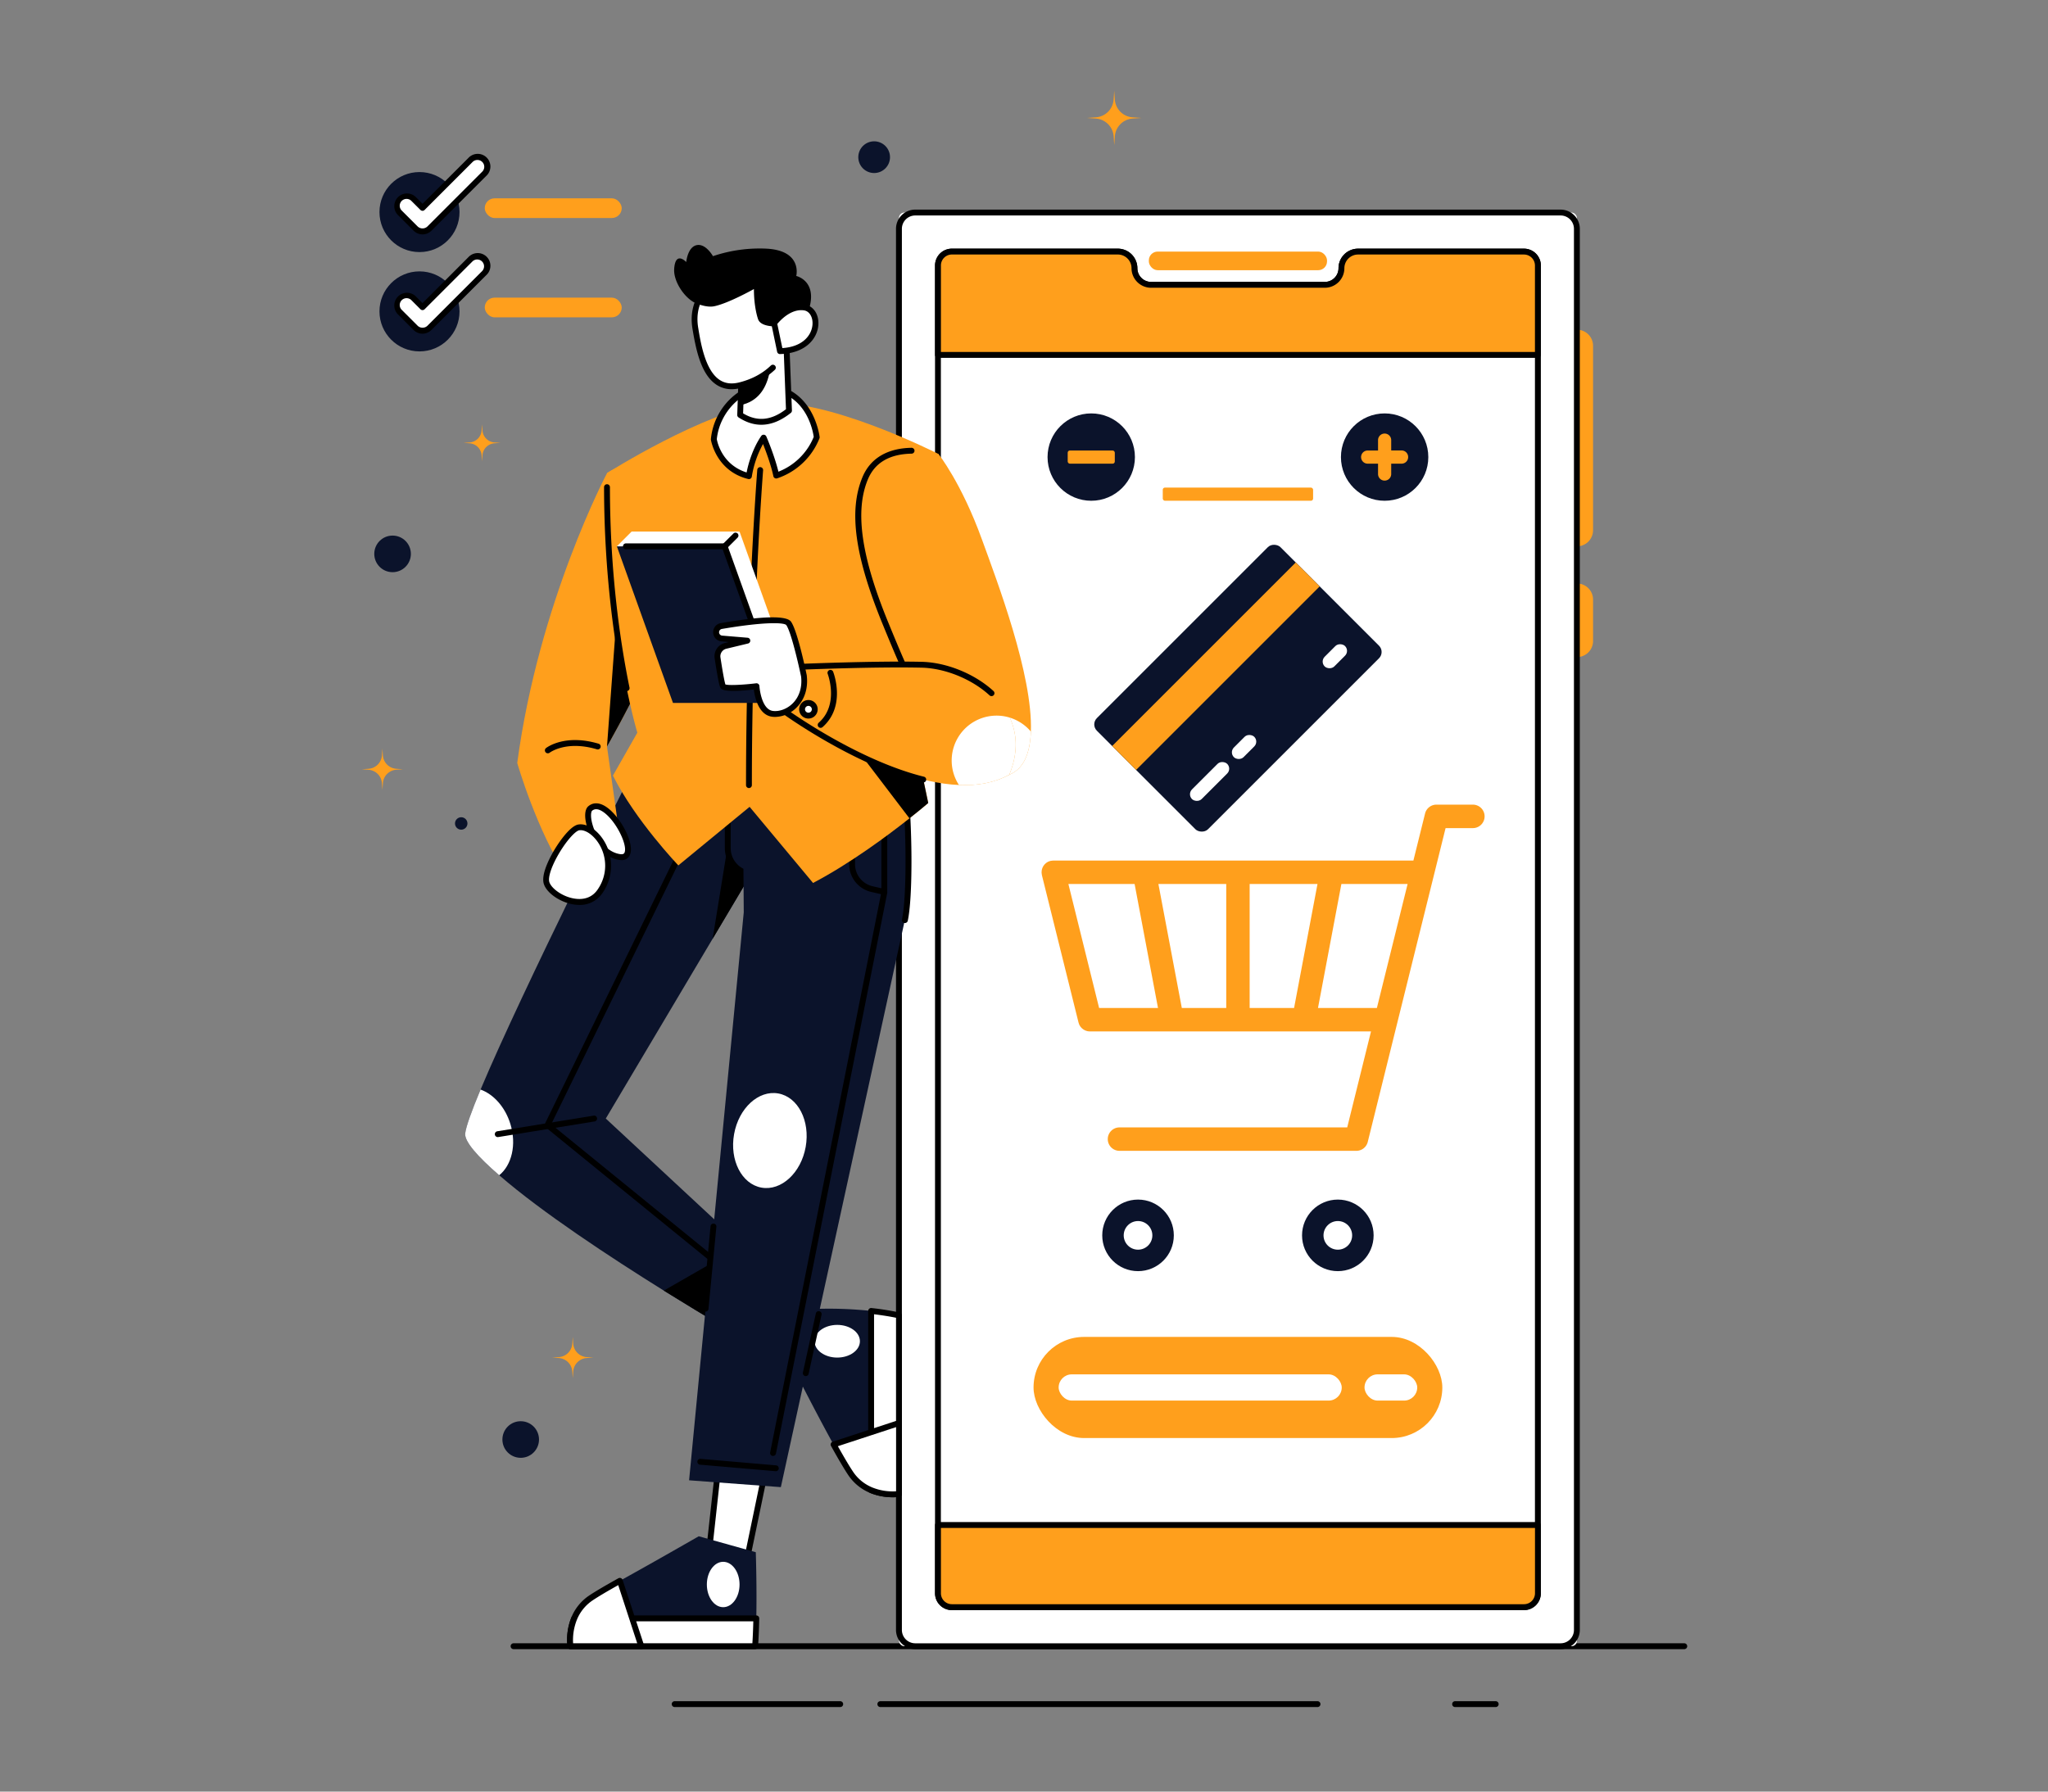 <svg id="GROUND" xmlns="http://www.w3.org/2000/svg" viewBox="0 0 1600 1400"><rect x="0" y="0" width="1600" height="1400" fill="#808080" stroke="none"/><defs><style>.cls-1{fill:#000;}.cls-2{fill:#FF9F1C;}.cls-3{fill:#fff;}.cls-4{fill:#0B132B;}</style></defs><title>Checkout</title><path class="cls-1" d="M1315.85,1288.69H401.22a2.29,2.29,0,0,1,0-4.58h914.63A2.29,2.29,0,1,1,1315.85,1288.69Z"/><path class="cls-1" d="M1029.31,1333.94H687.77a2.29,2.29,0,1,1,0-4.58h341.54A2.29,2.29,0,0,1,1029.31,1333.94Z"/><path class="cls-1" d="M656.43,1333.94H527.09a2.29,2.29,0,1,1,0-4.58H656.43A2.29,2.29,0,1,1,656.43,1333.94Z"/><path class="cls-1" d="M1168.51,1333.94H1136.8a2.29,2.29,0,1,1,0-4.58h31.72A2.29,2.29,0,1,1,1168.51,1333.94Z"/><path class="cls-2" d="M1232,257.66h0a12.58,12.58,0,0,1,12.58,12.58V414.33A12.58,12.58,0,0,1,1232,426.91h0a0,0,0,0,1,0,0V257.66a0,0,0,0,1,0,0Z"/><path class="cls-2" d="M1232,455.95h0a12.58,12.58,0,0,1,12.58,12.58v32.36A12.58,12.58,0,0,1,1232,513.47h0a0,0,0,0,1,0,0V455.95A0,0,0,0,1,1232,455.95Z"/><rect class="cls-3" x="702.32" y="166.09" width="529.65" height="1120.31" rx="4.17" ry="4.17"/><path class="cls-1" d="M1219.26,1288.69H715a15,15,0,0,1-15-15V178.8a15,15,0,0,1,15-15h504.23a15,15,0,0,1,15,15V1273.69A15,15,0,0,1,1219.26,1288.69ZM715,168.38A10.43,10.43,0,0,0,704.6,178.8V1273.69A10.44,10.44,0,0,0,715,1284.12h504.23a10.43,10.43,0,0,0,10.42-10.42V178.8a10.43,10.43,0,0,0-10.42-10.42H715Z"/><path class="cls-3" d="M1201.46,207.47V1245.05a10.85,10.85,0,0,1-10.85,10.85h-447a10.85,10.85,0,0,1-10.85-10.85V207.44a10.84,10.84,0,0,1,10.84-10.84H873.29a13,13,0,0,1,13,13h0a13,13,0,0,0,13,13H1035a13,13,0,0,0,13-13h0a13,13,0,0,1,13-13h129.63A10.91,10.91,0,0,1,1201.46,207.47Z"/><path class="cls-1" d="M1190.62,1258.19h-447a13.15,13.15,0,0,1-13.13-13.13V207.44a13.15,13.15,0,0,1,13.13-13.13H873.28a15.3,15.3,0,0,1,15.29,15.28,10.72,10.72,0,0,0,10.71,10.71H1035a10.72,10.72,0,0,0,10.71-10.71A15.3,15.3,0,0,1,1061,194.31h129.63a13.18,13.18,0,0,1,13.16,13.16V1245.05A13.15,13.15,0,0,1,1190.62,1258.19Zm-447-1059.3a8.57,8.57,0,0,0-8.56,8.56V1245.05a8.57,8.57,0,0,0,8.56,8.56h447a8.57,8.57,0,0,0,8.56-8.56V207.47a8.6,8.6,0,0,0-8.59-8.59H1061a10.72,10.72,0,0,0-10.71,10.71A15.3,15.3,0,0,1,1035,224.87H899.28A15.3,15.3,0,0,1,884,209.59a10.72,10.72,0,0,0-10.71-10.71H743.65Z"/><path class="cls-2" d="M1201.47,207.49v69.86H732.81V207.42a10.83,10.83,0,0,1,10.83-10.83H873.29a13,13,0,0,1,13,13,13,13,0,0,0,13,13H1035a13,13,0,0,0,13-13,13,13,0,0,1,13-13h129.62A10.92,10.92,0,0,1,1201.47,207.49Z"/><path class="cls-1" d="M1201.47,279.63H732.81a2.29,2.29,0,0,1-2.29-2.29V207.42a13.13,13.13,0,0,1,13.12-13.12H873.29a15.3,15.3,0,0,1,15.29,15.28,10.73,10.73,0,0,0,10.71,10.71H1035a10.72,10.72,0,0,0,10.71-10.71A15.31,15.31,0,0,1,1061,194.31h129.62a13.19,13.19,0,0,1,13.18,13.18v69.86A2.29,2.29,0,0,1,1201.47,279.63ZM735.1,275.05h464.08V207.49a8.61,8.61,0,0,0-8.6-8.6H1061a10.73,10.73,0,0,0-10.71,10.71A15.3,15.3,0,0,1,1035,224.87H899.28A15.31,15.31,0,0,1,884,209.59a10.72,10.72,0,0,0-10.71-10.71H743.64a8.55,8.55,0,0,0-8.54,8.54v67.63Z"/><path class="cls-2" d="M732.81,1191.71h468.66V1245a10.84,10.84,0,0,1-10.86,10.86h-447A10.84,10.84,0,0,1,732.81,1245v-53.32Z"/><path class="cls-1" d="M1190.61,1258.19h-447A13.15,13.15,0,0,1,730.52,1245v-53.32a2.29,2.29,0,0,1,2.29-2.29h468.66a2.29,2.29,0,0,1,2.29,2.29V1245A13.16,13.16,0,0,1,1190.61,1258.19ZM735.1,1194v51a8.57,8.57,0,0,0,8.54,8.57h447a8.58,8.58,0,0,0,8.57-8.57v-51H735.1Z"/><rect class="cls-4" x="865.71" y="476.38" width="202.85" height="122.8" rx="6.96" ry="6.96" transform="translate(-97 841.38) rotate(-45)"/><rect class="cls-2" x="848.52" y="507.37" width="202.85" height="26.44" transform="translate(-89.88 824.19) rotate(-45)"/><rect class="cls-3" x="925.54" y="605.33" width="38.9" height="10.66" rx="5.33" ry="5.33" transform="translate(-155.02 847.07) rotate(-45)"/><rect class="cls-3" x="960.68" y="578.39" width="22.5" height="10.66" rx="5.33" ry="5.33" transform="translate(-128.08 858.22) rotate(-45)"/><rect class="cls-3" x="1031.6" y="507.47" width="22.5" height="10.66" rx="5.33" ry="5.33" transform="translate(-57.16 887.6) rotate(-45)"/><rect class="cls-2" x="908.41" y="381.01" width="117.45" height="10.3" rx="1.69" ry="1.69"/><circle class="cls-4" cx="852.53" cy="357.18" r="34.13"/><rect class="cls-2" x="834.14" y="352.03" width="36.8" height="10.3" rx="1.69" ry="1.69"/><circle class="cls-4" cx="1081.74" cy="357.18" r="34.13"/><path class="cls-2" d="M1100.12,357.16a5.12,5.12,0,0,1-5.13,5.16h-8.11v8.11a5.14,5.14,0,1,1-10.28,0v-8.11h-8.11a5.14,5.14,0,1,1,0-10.28h8.11v-8.11a5.14,5.14,0,1,1,10.28,0V352H1095A5.12,5.12,0,0,1,1100.12,357.16Z"/><circle class="cls-4" cx="889.09" cy="965.35" r="27.96"/><circle class="cls-3" cx="889.09" cy="965.35" r="11.19"/><circle class="cls-4" cx="1045.18" cy="965.35" r="27.96"/><circle class="cls-3" cx="1045.18" cy="965.35" r="11.19"/><path class="cls-2" d="M1150.68,628.77h-28.47a9.16,9.16,0,0,0-8.88,6.95l-9.12,36.76H822.91l-0.17,0a22.32,22.32,0,0,0-1.86.23l-0.17,0c-0.21.05-.4,0.15-0.6,0.21a9.12,9.12,0,0,0-1,.34c-0.27.12-.51,0.27-0.76,0.41s-0.52.29-.77,0.47a9,9,0,0,0-.7.58c-0.22.19-.43,0.37-0.63,0.58s-0.38.45-.56,0.68-0.36.46-.52,0.7-0.28.5-.41,0.76a8.9,8.9,0,0,0-.39.81c-0.11.28-.19,0.58-0.27,0.87s-0.16.54-.21,0.82a9.12,9.12,0,0,0-.1,1c0,0.21-.06.41-0.06,0.62,0,0.06,0,.11,0,0.17a22.16,22.16,0,0,0,.23,1.86c0,0.06,0,.11,0,0.17L842.59,799c0.05,0.21.15,0.4,0.21,0.6a9,9,0,0,0,.34,1c0.12,0.27.27,0.51,0.41,0.76s0.29,0.53.47,0.77a9,9,0,0,0,.58.7c0.19,0.22.37,0.43,0.58,0.63s0.45,0.38.68,0.56,0.46,0.36.71,0.52,0.5,0.28.75,0.41a9,9,0,0,0,.81.39c0.28,0.11.57,0.18,0.86,0.27s0.55,0.16.83,0.22a9.1,9.1,0,0,0,1,.1c0.21,0,.42.06,0.63,0.06H1071.1l-18.59,75H874.6a9.15,9.15,0,0,0,0,18.3h185.07a9.16,9.16,0,0,0,8.88-6.95l60.81-245.23h21.31A9.15,9.15,0,0,0,1150.68,628.77ZM976.29,787.67V690.79h53L1011,787.67H976.29Zm-53,0L905,690.79h53v96.89H923.24Zm-64.61,0-24-96.89h51.73l18.28,96.89h-46Zm171,0,18.28-96.89h51.73l-24,96.89h-46Z"/><rect class="cls-2" x="807.46" y="1044.7" width="319.35" height="79.03" rx="39.51" ry="39.51"/><rect class="cls-3" x="827.07" y="1073.96" width="221.16" height="20.5" rx="10.25" ry="10.25"/><rect class="cls-3" x="1066.03" y="1073.96" width="41.18" height="20.5" rx="10.25" ry="10.25"/><rect class="cls-2" x="897.54" y="196.59" width="139.2" height="14.55" rx="6.87" ry="6.87"/><polygon class="cls-3" points="598.88 998.12 641.05 1030.92 627.33 1055.58 582.2 1030.66 598.88 998.12"/><path class="cls-1" d="M627.32,1057.87a2.27,2.27,0,0,1-1.1-.29l-45.13-24.92a2.29,2.29,0,0,1-.93-3l16.68-32.54a2.29,2.29,0,0,1,1.54-1.19,2.32,2.32,0,0,1,1.9.43l42.18,32.8a2.29,2.29,0,0,1,.59,2.92l-13.73,24.66A2.29,2.29,0,0,1,627.32,1057.87Zm-42.08-28.13,41.19,22.74,11.66-21-38.45-29.9Z"/><path class="cls-4" d="M702.32,1027.87v139.56a44.63,44.63,0,0,1-21.75-2.93,35.43,35.43,0,0,1-16-13.09c-3.36-5-8.11-13.18-13.36-22.6-15.47-28-35.08-67-35.08-67l19.46-38.93a308.36,308.36,0,0,1,45,1.53A211.64,211.64,0,0,1,702.32,1027.87Z"/><ellipse class="cls-3" cx="654.08" cy="1048.08" rx="17.73" ry="12.77"/><path class="cls-3" d="M702.32,1027.87v139.56a44.63,44.63,0,0,1-21.75-2.93V1024.42A211.64,211.64,0,0,1,702.32,1027.87Z"/><path class="cls-1" d="M697.38,1170a46.63,46.63,0,0,1-17.69-3.41,2.29,2.29,0,0,1-1.41-2.11V1024.42a2.29,2.29,0,0,1,2.53-2.28,213.46,213.46,0,0,1,22,3.49,2.29,2.29,0,0,1,1.81,2.24v139.56a2.29,2.29,0,0,1-1.93,2.26A37,37,0,0,1,697.38,1170Zm-14.52-7.08a43,43,0,0,0,17.17,2.42V1029.73c-5.47-1.12-11.23-2-17.17-2.74v136Z"/><path class="cls-3" d="M680.57,1119.17l21.75-7.14v55.4a44.63,44.63,0,0,1-21.75-2.93,35.43,35.43,0,0,1-16-13.09c-3.36-5-8.11-13.18-13.36-22.6Z"/><path class="cls-1" d="M697.38,1170a46.63,46.63,0,0,1-17.69-3.41,37.73,37.73,0,0,1-17-13.92c-3.07-4.57-7.6-12.23-13.46-22.77a2.29,2.29,0,0,1,1.29-3.29l29.35-9.64h0l21.75-7.14a2.31,2.31,0,0,1,2.06.32,2.29,2.29,0,0,1,.95,1.85v55.4a2.29,2.29,0,0,1-1.93,2.26A37,37,0,0,1,697.38,1170Zm-42.8-39.9c5.15,9.18,9.15,15.91,11.91,20a33.2,33.2,0,0,0,15,12.25,42.58,42.58,0,0,0,18.58,3v-50.17Z"/><path class="cls-4" d="M607.89,999.13l-25.44,47.8s-27.82-16-63.85-38.41c-42-26.2-95.27-61.22-128.58-90.14-16.81-14.58-27.21-26.33-26.57-32.61,0.55-5.25,5-17.57,12-34.35C408,773.82,494.62,601.56,494.62,601.56c28.46-65.59,100.15-46.76,108.29-12.2s-10.68,84.41-10.68,84.41L586,684.29l-29.25,49.27L473.27,874.06,580,973.26Z"/><path class="cls-1" d="M607.89,999.13l-25.44,47.8s-27.82-16-63.85-38.41L580,973.26Z"/><path class="cls-1" d="M586,684.29l-29.25,49.27,11.87-73.27C567.93,671.87,576.93,679.53,586,684.29Z"/><path class="cls-3" d="M390,918.38c-16.81-14.58-27.21-26.33-26.57-32.61,0.55-5.25,5-17.57,12-34.35,10.16,3.63,19.28,13.64,23.34,27C403.7,894.5,399.76,910.51,390,918.38Z"/><path class="cls-1" d="M579.91,1005.24a2.27,2.27,0,0,1-1.44-.51L426.32,880.93a2.29,2.29,0,0,1-.61-2.78l107.53-220.4a2.29,2.29,0,0,1,4.11,2L430.62,878.53l150.73,122.65A2.29,2.29,0,0,1,579.91,1005.24Z"/><path class="cls-1" d="M388.87,888.56a2.29,2.29,0,0,1-.36-4.55l75.25-12.2a2.29,2.29,0,1,1,.73,4.52l-75.25,12.2A2.22,2.22,0,0,1,388.87,888.56Z"/><line class="cls-3" x1="592.37" y1="993.55" x2="572.03" y2="1030.66"/><path class="cls-1" d="M572,1032.95a2.29,2.29,0,0,1-2-3.39l20.34-37.12a2.29,2.29,0,1,1,4,2.2L574,1031.76A2.28,2.28,0,0,1,572,1032.95Z"/><polygon class="cls-3" points="560.98 1148.62 554.37 1208.61 583.35 1219.55 598.09 1148.62 560.98 1148.62"/><path class="cls-1" d="M583.35,1221.83a2.29,2.29,0,0,1-.81-0.15l-29-10.93a2.29,2.29,0,0,1-1.47-2.39l6.61-60a2.29,2.29,0,0,1,2.27-2h37.11a2.29,2.29,0,0,1,2.24,2.75L585.59,1220A2.29,2.29,0,0,1,583.35,1221.83Zm-26.51-14.73,24.82,9.36,13.63-65.55H563Z"/><path class="cls-1" d="M587.41,686.72a2.29,2.29,0,0,1-1-.21l-7-3.22a22.6,22.6,0,0,1-13.13-20.48V618.33a2.29,2.29,0,0,1,4.58,0V662.8a18,18,0,0,0,10.46,16.32l7,3.22A2.29,2.29,0,0,1,587.41,686.72Z"/><path class="cls-4" d="M580.3,609.18l0.76,103.72-42.71,443.85,71.69,5.34s93-425.55,96.85-443.09,3.81-68.64,0-108.29S580.3,521.48,580.3,609.18Z"/><path class="cls-1" d="M551.26,1024.94H551a2.29,2.29,0,0,1-2.06-2.5l6.19-64.37a2.29,2.29,0,0,1,4.55.44l-6.19,64.37A2.29,2.29,0,0,1,551.26,1024.94Z"/><path class="cls-1" d="M706.89,721.29a2.29,2.29,0,0,1-2.24-2.77c3.74-17.2,3.72-68.48,0-107.59a2.29,2.29,0,0,1,4.55-.44c3.86,40.19,3.84,91.12,0,109A2.29,2.29,0,0,1,706.89,721.29Z"/><path class="cls-1" d="M629.51,1075.32a2.29,2.29,0,0,1-2.24-2.78l10.1-46.18a2.29,2.29,0,0,1,4.47,1l-10.1,46.18A2.29,2.29,0,0,1,629.51,1075.32Z"/><ellipse class="cls-3" cx="601.46" cy="891.23" rx="37.37" ry="28.41" transform="translate(-381.73 1326.41) rotate(-79.86)"/><path class="cls-1" d="M690.5,699.17a2.19,2.19,0,0,1-.52-0.06L680.72,697a22.21,22.21,0,0,1-17.3-21.74v-34a2.29,2.29,0,0,1,4.58,0v34a17.66,17.66,0,0,0,13.75,17.28l9.26,2.14A2.29,2.29,0,0,1,690.5,699.17Z"/><path class="cls-1" d="M603.94,1137.69a2.31,2.31,0,0,1-.45,0,2.29,2.29,0,0,1-1.8-2.69L688.59,697v-60.4a2.29,2.29,0,1,1,4.58,0v60.63a2.35,2.35,0,0,1,0,.45l-86.94,438.13A2.29,2.29,0,0,1,603.94,1137.69Z"/><path class="cls-1" d="M606.23,1149.64H606l-59-5.09a2.29,2.29,0,1,1,.39-4.56l59,5.09A2.29,2.29,0,0,1,606.23,1149.64Z"/><path class="cls-4" d="M590.46,1212.94l-44.56-12.46s-33.66,19.36-61.63,34.83c-9.43,5.25-17.6,10-22.6,13.36a35.43,35.43,0,0,0-13.09,16,44.63,44.63,0,0,0-2.93,21.75H589.93C592,1258.19,590.46,1212.94,590.46,1212.94Z"/><ellipse class="cls-3" cx="565" cy="1238.17" rx="12.77" ry="17.73"/><path class="cls-3" d="M448.58,1264.65a44.63,44.63,0,0,0-2.93,21.75H589.93c0.49-6.59.77-14.1,0.93-21.75H448.58Z"/><path class="cls-1" d="M589.93,1288.69H445.65a2.29,2.29,0,0,1-2.26-1.93,46.62,46.62,0,0,1,3.08-23,2.29,2.29,0,0,1,2.11-1.41H590.86a2.29,2.29,0,0,1,2.29,2.34c-0.17,8.45-.49,15.81-0.93,21.87A2.29,2.29,0,0,1,589.93,1288.69Zm-142.2-4.58H587.8c0.32-5,.57-10.72.72-17.17H450.14A43.44,43.44,0,0,0,447.73,1284.12Z"/><path class="cls-3" d="M493.91,1264.65L501,1286.4h-55.4a44.63,44.63,0,0,1,2.93-21.75,35.43,35.43,0,0,1,13.09-16c5-3.36,13.18-8.11,22.6-13.36Z"/><path class="cls-1" d="M501,1288.69h-55.4a2.29,2.29,0,0,1-2.26-1.93,46.62,46.62,0,0,1,3.08-23,37.7,37.7,0,0,1,13.92-17c4.6-3.08,12.26-7.61,22.77-13.46a2.29,2.29,0,0,1,3.29,1.28l9.64,29.35h0l7.14,21.75A2.29,2.29,0,0,1,501,1288.69Zm-53.32-4.58h50.16L483,1238.66c-9.16,5.14-15.89,9.14-20,11.91a33.18,33.18,0,0,0-12.25,15A42.94,42.94,0,0,0,447.73,1284.12Z"/><path class="cls-2" d="M529.83,468.09c-7.93,20.35-17.24,40.82-26,58.75-15.77,32.43-29.62,56.5-29.62,56.5l11.5,81.51-41.95,21.35c-24.4-36.61-39.66-90-39.66-90,16.78-125.84,70.16-226.5,70.16-226.5C515.46,342.26,552.07,410.9,529.83,468.09Z"/><path class="cls-1" d="M503.84,526.85c-15.77,32.43-29.62,56.5-29.62,56.5l7-95.24Z"/><path class="cls-1" d="M428,588.65a2.29,2.29,0,0,1-1.42-4.09c0.59-.46,14.71-11.23,41-3.43a2.29,2.29,0,1,1-1.3,4.39c-24-7.12-36.7,2.55-36.83,2.64A2.28,2.28,0,0,1,428,588.65Z"/><path class="cls-3" d="M461.07,631.81c-5.53,4.72,3.3,34.83,22.88,37.88S475.05,619.86,461.07,631.81Z"/><path class="cls-1" d="M485.51,672.1a12.43,12.43,0,0,1-1.91-.16c-12.75-2-21.81-14.72-25.13-26.45-2.07-7.29-1.65-13.06,1.12-15.43,2.3-2,7.28-4.45,14.79,1,10.49,7.6,21.47,27.93,17.8,36.82A6.69,6.69,0,0,1,485.51,672.1Zm-19.74-39.75a4.8,4.8,0,0,0-3.21,1.2h0c-0.88.76-1.4,4.68,0.31,10.7,2.93,10.33,10.69,21.5,21.44,23.17,2.92,0.45,3.41-.71,3.64-1.28,2.36-5.73-6.34-24.18-16.26-31.37C469.46,633.16,467.48,632.35,465.77,632.35Zm-4.7-.54h0Z"/><path class="cls-3" d="M452.17,646.55C444,647.87,423.7,679.6,427,690s30.4,24.19,42.2,5.85C485.22,671,464.88,644.52,452.17,646.55Z"/><path class="cls-1" d="M452.6,707.14a28.36,28.36,0,0,1-3.74-.26c-10.7-1.42-21.71-8.83-24-16.17-2.58-8.14,6.22-23.36,9-27.83,1.79-2.91,11.1-17.48,18-18.59h0c6.43-1,14.07,3.64,19.47,11.89a37.21,37.21,0,0,1-.15,40.92A21.19,21.19,0,0,1,452.6,707.14Zm1-58.41a6.62,6.62,0,0,0-1.07.08h0c-2.52.4-8.57,6.31-14.84,16.47-6.37,10.34-9.79,20-8.51,24,1.61,5.09,10.63,11.74,20.28,13,5.4,0.72,12.88,0,17.81-7.72a32.41,32.41,0,0,0,.17-35.94C463.51,652.65,458,648.73,453.6,648.73Zm-1.43-2.18h0Z"/><path class="cls-2" d="M716.83,587.61l8.36,39.87s-5.55,4.79-14.67,12c-16.9,13.36-46.09,35.14-75.32,50.49l-49.57-59.49-55.67,45.76s-33.56-35.08-51.1-70.16l19.07-33.56s-25.17-82.36-23.64-202.86c0,0,75.9-48,122.78-54.15s136.15,39.26,136.15,39.26L715.27,580.2Z"/><path class="cls-1" d="M725.18,627.48s-5.55,4.79-14.67,12L665.7,580.63l51.13,7Z"/><path class="cls-1" d="M489.55,540.07a2.29,2.29,0,0,1-2.24-1.83c-7-34.23-15.35-89.35-15.38-157.56a2.29,2.29,0,0,1,2.29-2.29h0a2.29,2.29,0,0,1,2.29,2.29c0,67.83,8.33,122.62,15.29,156.64A2.29,2.29,0,0,1,490,540,2.33,2.33,0,0,1,489.55,540.07Z"/><path class="cls-1" d="M585.12,615.81a2.29,2.29,0,0,1-2.29-2.29c0-133,8.69-245.15,8.78-246.27a2.29,2.29,0,1,1,4.56.36c-0.09,1.12-8.77,113.09-8.77,245.91A2.29,2.29,0,0,1,585.12,615.81Z"/><path class="cls-3" d="M638,341.74a51.33,51.33,0,0,1-31.57,29.93c-2.78-13.18-9.88-29.65-9.88-29.65-7.11,10.37-10.64,23.93-11.44,30.09-24.1-5.92-27.46-28.84-27.46-28.84,2.29-23.12,21.63-41,38.65-40.91C633.93,302.6,638,341.74,638,341.74Z"/><path class="cls-1" d="M585.12,374.39a2.34,2.34,0,0,1-.55-0.07c-25.3-6.21-29.14-30.48-29.18-30.73a2.33,2.33,0,0,1,0-.56c2.51-25.38,23.47-43,40.78-43h0.17c39.22,0.25,43.92,41,44,41.43a2.3,2.3,0,0,1-.15,1.08,53.86,53.86,0,0,1-33,31.24,2.29,2.29,0,0,1-3-1.69c-1.87-8.9-5.81-19.45-8.07-25.13a77.7,77.7,0,0,0-8.75,25.38A2.29,2.29,0,0,1,585.12,374.39ZM560,343.19c0.44,2.48,4.22,20,23.3,26,1.28-6.8,4.75-18.79,11.4-28.49a2.29,2.29,0,0,1,4,.39c0.28,0.64,6.37,14.82,9.44,27.5a49.09,49.09,0,0,0,27.58-27.18c-0.65-4.78-6.21-36.57-39.37-36.79C580.94,304.56,562.32,321,560,343.19Z"/><polygon class="cls-4" points="610.04 549.31 566.19 426.91 481.92 426.91 525.77 549.31 610.04 549.31"/><polygon class="cls-3" points="481.92 426.91 493.48 415.35 577.75 415.35 566.19 426.91 481.92 426.91"/><polygon class="cls-3" points="610.04 549.31 621.6 537.75 577.75 415.35 566.19 426.91 610.04 549.31"/><path class="cls-1" d="M566.19,429.2H489a2.29,2.29,0,0,1,0-4.58h76.21L573,416.9a2.29,2.29,0,0,1,3.24,3.24l-8.39,8.39A2.29,2.29,0,0,1,566.19,429.2Z"/><path class="cls-1" d="M589.51,494.29a2.29,2.29,0,0,1-2.15-1.52L564,427.68a2.29,2.29,0,1,1,4.31-1.54l23.32,65.09A2.29,2.29,0,0,1,589.51,494.29Z"/><path class="cls-2" d="M805.37,571.66c-0.61,16.63-5.4,29.13-16.87,33.71-15.83,6.35-30.78-2.44-44.29-18.18-22.21-26-40.42-71-51.8-98.5-18.3-44.23-28.95-85.42-16.41-115.16,13.36-31.63,57.23-18.7,57.23-18.7s17.91,22.51,33.92,66.75C778.8,453.73,807,527.37,805.37,571.66Z"/><path class="cls-1" d="M744.2,589.48a2.29,2.29,0,0,1-1.74-.8C720.67,563.16,703,520.35,691.3,492l-1-2.45c-22.5-54.39-27.56-90.45-16.4-116.92,6.13-14.52,19.35-22.37,38.23-22.71a2.34,2.34,0,0,1,2.33,2.25,2.29,2.29,0,0,1-2.25,2.33c-17.17.3-28.65,7-34.1,19.91-10.5,24.91-5.28,60.94,16.42,113.39l1,2.45c11.58,28.07,29.09,70.48,50.41,95.44A2.29,2.29,0,0,1,744.2,589.48Z"/><path class="cls-3" d="M805.37,571.66c-0.61,16.63-5.4,29.13-16.87,33.71-15.83,6.35-30.78-2.44-44.29-18.18A35.09,35.09,0,0,1,805.37,571.66Z"/><path class="cls-2" d="M788.5,605.37c-11.62,6.41-25.11,8.66-39.32,8.05-61.86-2.56-138-58.78-138-58.78l13.73-33.56s58.45-2.47,95.18-1.62c24.71,0.58,57,15.62,68.79,41.3C794.66,573.25,795.6,588.29,788.5,605.37Z"/><path class="cls-1" d="M721.36,611.47a2.28,2.28,0,0,1-.55-0.07c-54.52-13.55-110.41-54.52-111-54.93a2.29,2.29,0,0,1-.76-2.71l13.73-33.56a2.29,2.29,0,0,1,2-1.42c0.59,0,58.95-2.45,95.33-1.62,19.51,0.46,41.56,9.46,56.17,22.94a2.29,2.29,0,0,1-3.1,3.36c-13.84-12.76-34.71-21.29-53.18-21.72-33-.78-84.27,1.18-93.56,1.56L614,553.84c9.05,6.44,59.12,41,107.91,53.13A2.29,2.29,0,0,1,721.36,611.47Z"/><path class="cls-3" d="M788.5,605.37c-11.62,6.41-25.11,8.66-39.32,8.05a35.07,35.07,0,0,1,39.72-52.65C794.66,573.25,795.6,588.29,788.5,605.37Z"/><path class="cls-1" d="M641.12,568.76a2.29,2.29,0,0,1-1.51-4c16.15-14.22,7.1-38,7-38.25a2.29,2.29,0,0,1,4.26-1.67c0.43,1.1,10.28,27-8.25,43.35A2.28,2.28,0,0,1,641.12,568.76Z"/><circle class="cls-3" cx="631.58" cy="554.26" r="4.95"/><path class="cls-1" d="M631.58,561.5a7.24,7.24,0,1,1,7.24-7.24A7.25,7.25,0,0,1,631.58,561.5Zm0-9.9a2.66,2.66,0,1,0,2.66,2.66A2.67,2.67,0,0,0,631.58,551.6Z"/><path class="cls-3" d="M628.09,528.34S621,494,616.14,487.16c-4-5.69-40.29,0-52.62,2.08a4.9,4.9,0,0,0-4.07,4.84h0A4.91,4.91,0,0,0,564,499l19.9,1.66-17,4.09a8.35,8.35,0,0,0-6.3,9.38c1.25,8.13,3.21,20.13,4.21,22.11,1.53,3.05,26.18,0,26.18,0s1.08,20.34,12.74,21.61S630.38,548.17,628.09,528.34Z"/><path class="cls-1" d="M605.62,560.22a19.94,19.94,0,0,1-2.15-.12c-10.91-1.19-13.81-15.49-14.55-21.33-24,2.77-25.58-.34-26.18-1.53-0.36-.73-1.33-2.66-4.42-22.79a10.7,10.7,0,0,1,8-12l3.18-.77-5.76-.48a7.2,7.2,0,0,1-.63-14.27c33-5.64,51.44-6,54.87-1.14,5,7,11.58,38.47,12.32,42,0,0.07,0,.13,0,0.2,1.12,9.75-1.64,18.52-7.77,24.7A24.34,24.34,0,0,1,605.62,560.22ZM591,533.93a2.29,2.29,0,0,1,2.29,2.17c0,0.18,1.27,18.43,10.7,19.46,5.25,0.57,11.13-1.73,15.38-6,5.12-5.15,7.42-12.55,6.49-20.85-2-9.5-7.83-34.94-11.56-40.23-1.51-2-16.16-2.83-50.36,3a2.61,2.61,0,0,0-2.17,2.59,2.64,2.64,0,0,0,2.41,2.62l19.9,1.66a2.29,2.29,0,0,1,.35,4.5l-17,4.09a6.1,6.1,0,0,0-4.58,6.81c2.4,15.63,3.48,19.92,3.86,21.08,2.59,0.93,14.22.32,24-.88Z"/><path class="cls-3" d="M614,258.93l0.88,22.85,1.5,39.09c-12.53,10-25.24,11.82-38.15,3.38L578.85,306l0.95-27.63Z"/><path class="cls-1" d="M594.78,331.91q-9,0-17.81-5.75a2.29,2.29,0,0,1-1-2l1.57-45.88a2.28,2.28,0,0,1,1.16-1.91l34.2-19.44a2.29,2.29,0,0,1,3.42,1.9l2.38,61.94a2.29,2.29,0,0,1-.86,1.87C610.09,328.82,602.39,331.91,594.78,331.91ZM580.55,323c11,6.68,22,5.62,33.49-3.22l-2.19-57L582,279.72Z"/><path class="cls-1" d="M602.18,265.64c0.49,10.32,3.71,45.35-23.7,50.94l1.31-38.21Z"/><path class="cls-3" d="M545,266.22c3.71,18.53,11.32,40.39,33.44,34.72,26.29-6.74,41.72-27.3,39.49-52.73s-15.34-38.62-45.48-32.74a46.9,46.9,0,0,0-7.53,2.11c-17,6.42-24.44,21.79-21.69,38.71C543.71,259.34,544.27,262.72,545,266.22Z"/><path class="cls-1" d="M571.65,304.14a21.25,21.25,0,0,1-11.87-3.46c-12-7.88-16-26.86-18.82-44-3.52-21.67,9-39.13,31-43.43a2.29,2.29,0,1,1,.88,4.49c-19.79,3.86-30.55,18.85-27.4,38.21,1.9,11.71,5.44,33.5,16.81,40.94,4.33,2.84,9.43,3.45,15.57,1.87,9.8-2.51,18-6.95,24.47-13.18a2.29,2.29,0,0,1,3.18,3.29A59.1,59.1,0,0,1,579,303.16,29.56,29.56,0,0,1,571.65,304.14Z"/><path class="cls-1" d="M628.4,250.75a79.1,79.1,0,0,1-7.69,11.38l-12,2.17-3-9.27s-11,.4-13.33-5.25a3.39,3.39,0,0,1-.15-0.4c-0.64-1.86-3.23-10.19-3.23-23.52,0,0-19.83,11.16-31,13.45-4,.83-8.9-0.27-13.52-2-9.25-3.5-18.37-17.14-17.78-27v-0.19c1-14.49,9.43-5.34,9.43-5.34s1-11.68,8.11-13.21S557,200.17,557,200.17a113.76,113.76,0,0,1,41.93-5.86c28.2,1.54,23.15,21.35,23.15,21.35S643.14,220.25,628.4,250.75Z"/><path class="cls-3" d="M604.82,252.54s10.44-14.42,23.93-12.15,13,33.22-19.37,34Z"/><path class="cls-1" d="M609.37,276.69a2.29,2.29,0,0,1-2.24-1.82L602.58,253a2.29,2.29,0,0,1,.39-1.81c0.46-.64,11.42-15.54,26.16-13.07,6.49,1.09,10.78,7.73,10.21,15.79-0.78,11-10.33,22.28-29.91,22.77h-0.06Zm-2.1-23.57L611.21,272c16.45-1.07,23-10.47,23.55-18.43,0.4-5.66-2.29-10.26-6.4-11C618.18,240.92,609.58,250.32,607.27,253.12Z"/><circle class="cls-4" cx="327.73" cy="165.72" r="31.27"/><path class="cls-3" d="M312.23,166.15l12.49,12.49a7.63,7.63,0,0,0,10.79,0l42.8-42.8a7.63,7.63,0,0,0-10.78-10.79l-37.41,37.41-7.1-7.1a7.63,7.63,0,1,0-10.78,10.79h0Z"/><path class="cls-1" d="M330.11,183.16a10,10,0,0,1-7-2.9l-12.49-12.49a9.91,9.91,0,0,1,14-14l5.48,5.48,35.79-35.79a9.91,9.91,0,1,1,14,14l-42.8,42.8A10,10,0,0,1,330.11,183.16Zm-12.49-27.74a5.34,5.34,0,0,0-3.77,9.11h0L326.33,177a5.52,5.52,0,0,0,7.55,0l42.8-42.8a5.34,5.34,0,1,0-7.55-7.55l-37.41,37.41a2.29,2.29,0,0,1-1.62.67h0a2.29,2.29,0,0,1-1.62-.67L321.4,157A5.33,5.33,0,0,0,317.62,155.42Z"/><rect class="cls-2" x="378.7" y="154.98" width="107.02" height="15.38" rx="7.69" ry="7.69"/><circle class="cls-4" cx="327.73" cy="243.33" r="31.27"/><path class="cls-3" d="M312.23,243.76l12.49,12.49a7.63,7.63,0,0,0,10.79,0l42.8-42.8a7.63,7.63,0,0,0-10.78-10.79l-37.41,37.41L323,233a7.63,7.63,0,1,0-10.78,10.79h0Z"/><path class="cls-1" d="M330.11,260.77a10,10,0,0,1-7-2.9l-12.49-12.49a9.91,9.91,0,0,1,14-14l5.48,5.48L365.9,201a9.91,9.91,0,1,1,14,14l-42.8,42.8A10,10,0,0,1,330.11,260.77ZM317.62,233a5.34,5.34,0,0,0-3.77,9.11h0l12.49,12.49a5.53,5.53,0,0,0,7.55,0l42.8-42.8a5.34,5.34,0,0,0-7.55-7.55l-37.41,37.41a2.29,2.29,0,0,1-1.62.67h0a2.29,2.29,0,0,1-1.62-.67l-7.09-7.1A5.33,5.33,0,0,0,317.62,233Z"/><rect class="cls-2" x="378.7" y="232.59" width="107.02" height="15.38" rx="7.69" ry="7.69"/><path class="cls-2" d="M362.11,346.07l4.76-.33a10.13,10.13,0,0,0,9.39-9.39l0.33-4.76,0.33,4.76a10.13,10.13,0,0,0,9.39,9.39l4.76,0.33-4.76.33a10.13,10.13,0,0,0-9.39,9.39l-0.33,4.76-0.33-4.76a10.13,10.13,0,0,0-9.39-9.39Z"/><path class="cls-2" d="M849.13,92.17l7-.49A14.92,14.92,0,0,0,870,77.83l0.49-7,0.49,7a14.92,14.92,0,0,0,13.85,13.85l7,0.49-7,.49A14.92,14.92,0,0,0,871,106.51l-0.49,7-0.49-7a14.92,14.92,0,0,0-13.85-13.85Z"/><path class="cls-2" d="M282.61,601.12l5.31-.37a11.29,11.29,0,0,0,10.47-10.47l0.37-5.31,0.37,5.31a11.29,11.29,0,0,0,10.47,10.47l5.31,0.37-5.31.37A11.29,11.29,0,0,0,299.14,612l-0.37,5.31L298.39,612a11.29,11.29,0,0,0-10.47-10.47Z"/><path class="cls-2" d="M431.32,1060.85l5.31-.37A11.29,11.29,0,0,0,447.1,1050l0.37-5.31,0.37,5.31a11.29,11.29,0,0,0,10.47,10.47l5.31,0.37-5.31.37a11.29,11.29,0,0,0-10.47,10.47l-0.37,5.31-0.37-5.31a11.29,11.29,0,0,0-10.47-10.47Z"/><circle class="cls-4" cx="360.33" cy="643.47" r="4.86"/><circle class="cls-4" cx="306.7" cy="432.82" r="14.3"/><circle class="cls-4" cx="406.8" cy="1124.88" r="14.3"/><circle class="cls-4" cx="682.93" cy="122.82" r="12.39"/></svg>